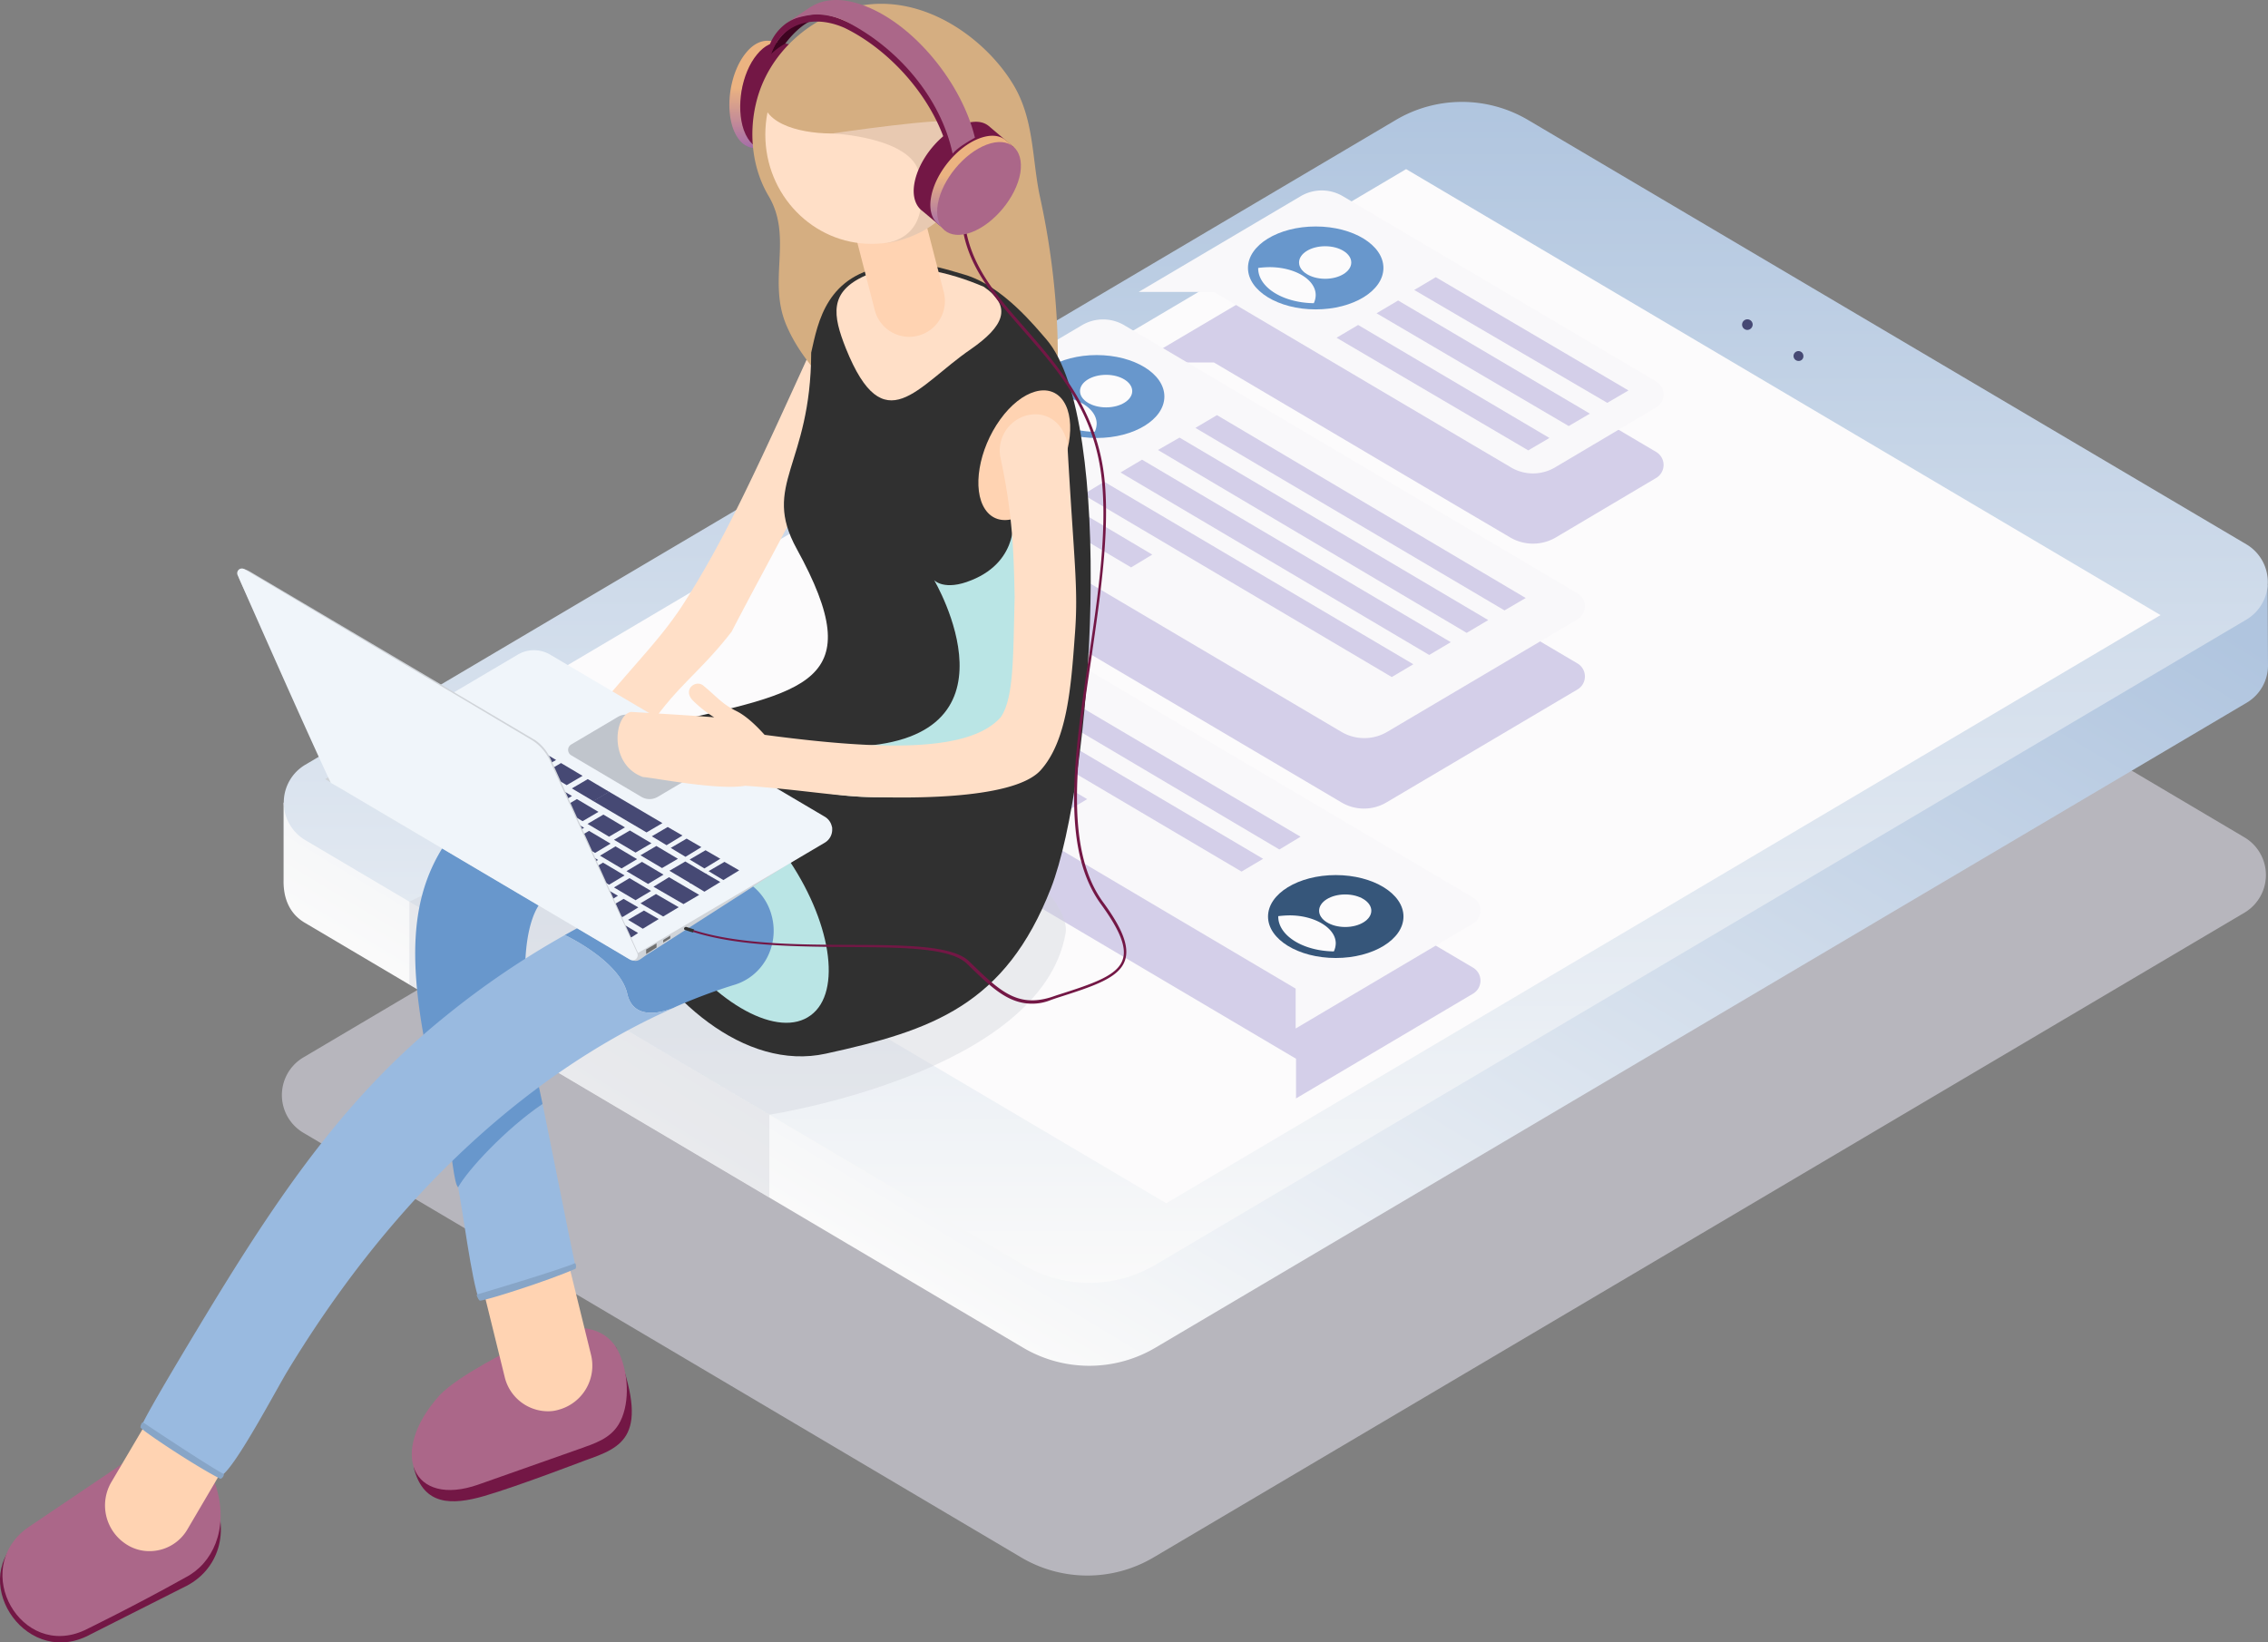 <svg xmlns="http://www.w3.org/2000/svg" xmlns:xlink="http://www.w3.org/1999/xlink" viewBox="0 0 779 564.147"><rect x="0" y="0" width="779" height="564.147" fill="#808080" stroke="none"/><defs><style>.a{fill:#dddbe6;opacity:0.599;}.b{fill:url(#a);}.c{fill:url(#b);}.d{fill:#fcfbfc;}.e{fill:#d4cfe9;}.f{fill:#f9f8fa;}.g{fill:#6897cc;}.h{fill:#36567a;}.i{fill:#464974;}.j,.v{fill:#d0d4d9;}.j{opacity:0.404;}.k{fill:#731745;}.l{fill:#ab6789;}.m{fill:#ffd3b2;}.n{fill:#ffdfc7;}.o{fill:url(#c);}.p{fill:#fff;}.q{fill:#d5ae81;}.r{fill:#303030;}.s{fill:#99bae0;}.t{fill:#87a5c7;}.u{fill:#bae5e5;}.w{fill:#f0f5fa;}.x{fill:#e8c9b1;}.y{fill:#c0c5cc;}.z{fill:#3d0420;}.aa{fill:#333;}.ab{fill:#6f6f6f;}.ac{fill:none;stroke:#707070;}</style><linearGradient id="a" x1="0.874" y1="0.269" x2="0.264" y2="0.874" gradientUnits="objectBoundingBox"><stop offset="0" stop-color="#b0c5df"/><stop offset="1" stop-color="#FAFAFA"/></linearGradient><linearGradient id="b" x1="0.5" y1="0" x2="0.5" y2="1" xlink:href="#a"/><linearGradient id="c" x1="0.5" x2="0.5" y2="1" gradientUnits="objectBoundingBox"><stop offset="0" stop-color="#ebb381"/><stop offset="0.433" stop-color="#ebb381"/><stop offset="1" stop-color="#a36baa"/></linearGradient></defs><g transform="translate(-992.73 -631)"><g transform="translate(-674.566 267)"><g transform="translate(1764.117 399.002)"><g transform="translate(0 0)"><path class="a" d="M475.638,146.338,100.862,368.057a15.04,15.04,0,0,0,0,25.685L347.637,539.735a44.641,44.641,0,0,0,45.353,0L767.9,318.15a15.04,15.04,0,0,0,0-25.685L520.991,146.338A44.641,44.641,0,0,0,475.638,146.338Z" transform="translate(-93.65 -39.757)"/><path class="b" d="M775.56,189.093l-16.764.266v8.784L521.507,57.738a44.641,44.641,0,0,0-45.353,0l-365.29,216v-9.981H94.1V290.37h0c-.13,5.856,1.819,11.445,7.277,14.639L348.154,451a44.641,44.641,0,0,0,45.353,0L768.412,229.417a14.894,14.894,0,0,0,7.277-13.308h0Z" transform="translate(-93.517 -23.07)"/><path class="c" d="M476.138,36.338,101.362,257.924a15.04,15.04,0,0,0,0,25.685L348.137,429.6a44.641,44.641,0,0,0,45.353,0L768.4,207.884a15.04,15.04,0,0,0,0-25.685L521.491,36.338A44.641,44.641,0,0,0,476.138,36.338Z" transform="translate(-93.5 -30.15)"/><path class="d" d="M469.509,47.5,128,249.522,387.12,402.7,728.629,200.68Z" transform="translate(-83.362 -24.41)"/></g><g transform="translate(294.272 30.41)"><path class="e" d="M463.3,166.222l34.567-20.495a5.189,5.189,0,0,0,0-8.917L390.273,73.2a14.262,14.262,0,0,0-14.554,0L320.1,106.068h25.86L434.716,158.5l12.865,7.586A15.473,15.473,0,0,0,463.3,166.222Z" transform="translate(-320.1 -46.979)"/><path class="f" d="M463.3,148.022l34.567-20.495a5.189,5.189,0,0,0,0-8.917L390.273,55a14.262,14.262,0,0,0-14.554,0L320.1,87.868h25.86L434.716,140.3l12.865,7.586A14.883,14.883,0,0,0,463.3,148.022Z" transform="translate(-320.1 -53)"/><path class="e" d="M341.257,121.623l-7.407,4.392,66.311,38.771,7.277-4.259Z" transform="translate(-239.194 -91.826)"/><g transform="translate(37.556 12.377)"><ellipse class="g" cx="23.261" cy="14.24" rx="23.261" ry="14.24"/><ellipse class="d" cx="8.967" cy="5.59" rx="8.967" ry="5.59" transform="translate(17.543 6.787)"/><path class="d" d="M355.6,72.8a35.946,35.946,0,0,0-3.9.266V73.2c0,6.521,8.447,11.844,19.1,11.978a6.772,6.772,0,0,0,.65-2.795C371.452,77.059,364.305,72.8,355.6,72.8Z" transform="translate(-348.191 -58.826)"/></g><path class="e" d="M341.363,121.625l-7.407,4.392,66,38.733,7.277-4.259Z" transform="translate(-252.239 -83.826)"/><path class="e" d="M340.628,121.034l-7.407,4.392,65.838,38.682,7.277-4.259Z" transform="translate(-265.239 -74.826)"/></g><g transform="translate(188.238 74.712)"><path class="e" d="M419.787,252.1l65.495-38.728a5.189,5.189,0,0,0,0-8.917L329.6,112.5a14.262,14.262,0,0,0-14.554,0L228.5,163.6h25.73l88.756,52.435L404.063,252.1A15.172,15.172,0,0,0,419.787,252.1Z" transform="translate(-228.5 -86.279)"/><path class="f" d="M419.787,234.035l65.495-38.728a5.189,5.189,0,0,0,0-8.917L329.6,94.3a14.262,14.262,0,0,0-14.554,0L228.5,145.4h25.73l88.756,52.435L404.063,233.9A15.476,15.476,0,0,0,419.787,234.035Z" transform="translate(-228.5 -92.3)"/><g transform="translate(74.072 32.872)"><path class="e" d="M312.707,128.5l-7.407,4.392,106.039,62.683,7.407-4.392Z" transform="translate(-279.57 -113.195)"/><path class="e" d="M322.607,122.8l-7.407,4.259,106.039,62.816,7.407-4.392Z" transform="translate(-276.605 -115.081)"/><path class="e" d="M302.677,134.2l-7.277,4.392,106.039,62.683,7.407-4.392Z" transform="translate(-282.535 -111.31)"/><path class="e" d="M332.507,117l-7.407,4.392,106.169,62.683,7.277-4.259Z" transform="translate(-273.64 -117)"/><path class="e" d="M292.777,139.9l-7.277,4.392,29.369,17.434,7.277-4.392Z" transform="translate(-285.5 -109.424)"/></g><g transform="translate(68.354 12.244)"><ellipse class="g" cx="23.261" cy="14.24" rx="23.261" ry="14.24"/><ellipse class="d" cx="8.967" cy="5.59" rx="8.967" ry="5.59" transform="translate(17.543 6.787)"/><path class="d" d="M287.7,112a35.944,35.944,0,0,0-3.9.266v.133c0,6.521,8.447,11.844,19.1,11.978a6.772,6.772,0,0,0,.65-2.795C303.552,116.259,296.405,112,287.7,112Z" transform="translate(-280.291 -98.026)"/></g></g><g transform="translate(194.275 179.198)"><path class="e" d="M397.076,321.973l60.947-36.066a5.189,5.189,0,0,0,0-8.917L302.212,184.9a14.262,14.262,0,0,0-14.554,0l-41.974,24.887a5.189,5.189,0,0,0,0,8.917l151.522,89.566v13.708Z" transform="translate(-243.15 -158.812)"/><path class="f" d="M397.076,303.873l60.947-36.066a5.189,5.189,0,0,0,0-8.917L302.212,166.8a14.262,14.262,0,0,0-14.554,0l-41.974,24.887a5.189,5.189,0,0,0,0,8.917l151.392,89.566Z" transform="translate(-243.15 -164.8)"/><g transform="translate(17.478 11.179)"><path class="e" d="M283.777,173.2l-7.277,4.259,105,62.15,7.277-4.392Z" transform="translate(-250.64 -173.2)"/><path class="e" d="M273.907,178.9l-7.407,4.392,105,62.017,7.407-4.392Z" transform="translate(-253.635 -171.314)"/><path class="e" d="M264.007,184.6l-7.407,4.392,57.438,33.936,7.407-4.392Z" transform="translate(-256.6 -169.428)"/></g><g transform="translate(144.44 86.372)"><ellipse class="h" cx="23.261" cy="14.24" rx="23.261" ry="14.24"/><ellipse class="d" cx="8.967" cy="5.59" rx="8.967" ry="5.59" transform="translate(17.543 6.654)"/><path class="d" d="M360.9,240.1a35.952,35.952,0,0,0-3.9.266v.133c0,6.521,8.447,11.845,19.1,11.978a6.772,6.772,0,0,0,.65-2.795C376.752,244.492,369.605,240.1,360.9,240.1Z" transform="translate(-353.491 -226.259)"/></g></g><path class="i" d="M496.579,96.13a1.69,1.69,0,1,0-1.689,1.73A1.585,1.585,0,0,0,496.579,96.13Z" transform="translate(26.016 -8.893)"/><path class="i" d="M483.239,88.063a1.82,1.82,0,1,0-1.819,1.863A1.881,1.881,0,0,0,483.239,88.063Z" transform="translate(21.942 -11.606)"/><g transform="translate(-96.822 -35.002)"><path class="j" d="M261.415,334.042l-123.692-73.19L278.265,193.3s88.366,58.158,84.857,78.387C354.806,319.73,261.415,334.042,261.415,334.042Z" transform="translate(2.886 48.829)"/><path class="j" d="M261.374,333.6,137.722,260.447l.01-28.468,123.642,73.167Z" transform="translate(2.886 77.706)"/></g></g><g transform="translate(1667.296 364)"><g transform="translate(139.852 458.043)"><path class="k" d="M161.8,410.428c11.6-2.071,35.736-8.517,35.736-8.517,13.385-3.194,23.183-5.821,14.591-37.489-7.974-7.2-18.32-4.921-29.944-1.975,0,0-45.462,24.376-43.3,36.647S150.2,412.5,161.8,410.428Z" transform="matrix(0.995, -0.105, 0.105, 0.995, -177.596, -335.584)"/><path class="l" d="M159.321,404.161l35.736-8.517c5.434-1.3,10.773-2.416,14.21-6.886,4.424-5.741,5.414-16.005,2.944-23.99h0c-4.288-13.974-22.061-12.318-35.056-6.2,0,0-20.823,7.527-27.97,13.782C129.562,390.054,135.93,409.75,159.321,404.161Z" transform="matrix(0.995, -0.105, 0.105, 0.995, -176.458, -333.55)"/></g><g transform="translate(0 499.369)"><path class="k" d="M56.524,447.448l33.3-16.817c12.475-5.723,16.343-19.833,9.845-32.076h0c-6.757-12.909-22.925-16.038-34.491-7.52L34.822,412.928C15.589,427.3,34.822,457.563,56.524,447.448Z" transform="translate(-26.916 -384.698)"/><path class="l" d="M57.812,444.657s17.367-8.445,34.573-18.091c9.439-4.825,14.7-16.547,10.832-30.263S96.224,390.64,96,390.224l-4.908-1.73c-13.347-2.506-10.245-8.517-21.811,0L37.929,409.656C18.567,424.029,35.98,454.772,57.812,444.657Z" transform="translate(-28.724 -384.088)"/></g><path class="m" d="M181.039,394.237a15.337,15.337,0,0,1-14.814-11.844l-12.215-49.64a15.681,15.681,0,0,1,11.046-19.031,15.256,15.256,0,0,1,18.583,11.312l12.215,49.64A15.681,15.681,0,0,1,184.808,393.7,12.286,12.286,0,0,1,181.039,394.237Z" transform="translate(7.107 90.508)"/><path class="m" d="M73.04,428.2a14.393,14.393,0,0,1-7.927-2.262,15.859,15.859,0,0,1-5.2-21.56l24.171-40.99a14.952,14.952,0,0,1,20.922-5.323,15.73,15.73,0,0,1,5.2,21.427L86.035,420.619A15.029,15.029,0,0,1,73.04,428.2Z" transform="translate(-21.601 104.584)"/><path class="n" d="M192.919,243.567c-2.209,0-5.4-2.414-7.349-3.612-5.718-3.593,1.212-7.768,4.721-13.757,14.911-17.528,20.393-22.838,27.482-33.281,15.594-23.955,26.209-47.975,49.34-98.68,2.859-6.255,4.006-8.023,10.114-5.1a12.631,12.631,0,0,1,5.848,16.636c-23.911,52.435-33.786,68.128-47.828,95.28-11.628,15.071-20.653,19.764-30.919,36.932C201.989,241.983,196.947,243.567,192.919,243.567Z" transform="translate(16.048 15.914)"/><g transform="translate(251.243 14.045)"><path class="o" d="M242.948,21.418h0c-2.729-.4-5.718.8-8.317,3.993-5.328,6.388-7.277,18.1-4.548,25.951,1.559,4.259,4.028,6.521,7.017,6.787l2.859.532-3.9-3.993-.26-.4a19,19,0,0,1-2.6-7.985c-.162-4.059-.78-5.656.65-10.78a31.964,31.964,0,0,1,5.068-9.715l2.339-1.6,1.559-1.065,3.639-1.331Z" transform="translate(-229.578 -21.39)"/><path class="k" d="M241.637,59.123,231.5,57.26c-2.859-.266-5.458-2.529-7.017-6.787-2.729-7.852-.78-19.563,4.548-25.951,2.6-3.194,5.588-4.525,8.187-3.993h.13l10.526,2Z" transform="translate(-220.255 -19.86)"/><path class="p" d="M237.331,25.921c-5.328,6.388-7.277,18.1-4.548,25.951s9.356,9.183,14.684,2.662c5.328-6.388,7.277-18.1,4.548-25.951C249.157,20.731,242.659,19.533,237.331,25.921Z" transform="translate(-220.769 -19.951)"/></g><path class="q" d="M256.745,143.737c1.04,1.065,2.209,2.129,3.249,3.194,17.023,16.1,38.465,29.811,61.6,28.879,1.819-.133,3.769-.266,5.2-1.464A7.856,7.856,0,0,0,329,169.955c4.158-15.039,5.068-30.742,4.548-46.313a265.6,265.6,0,0,0-5.978-46.446c-2.729-12.643-1.949-25.951-8.707-37.8-9.1-15.837-30.928-32.606-54.189-27.682-15.074,3.194-30.538,15.438-34.7,33.537-2.469,10.514-1.17,22.358,4.418,31.674,8.447,14.373-.65,29.145,6.238,44.716C244.27,130.029,250.248,137.216,256.745,143.737Z" transform="translate(29.643 -9.536)"/><path class="r" d="M266.531,349.313c36.516-7.985,61.6-16.636,77.32-56.827,14.5-37.429,22.182-160.781-1.528-188.459-3.5-3.965-14.993-18.463-28.169-22.292-7.443-2.163-14.444-4.791-25.616-3.148-21.857,2.841-24.7,19.548-27.041,29.929-.113,38.979-17.189,45.181-4.974,67.406,25.47,46.313,3.639,48.959-45.872,60.138C153.6,249.1,210.653,361.557,266.531,349.313Z" transform="translate(17.128 12.595)"/><g transform="translate(142.613 264.128)"><path class="g" d="M225.739,208.956c-1.17,0-2.339-.133-3.509-.133-21.312-1.065-50.421-2.529-68.874,20.495-17.153,21.56-16.662,47.338-6.944,89.3.13.4,4.845,23.028,4.975,23.427l30.038-28.081v.133c-8.187-41.788-1.949-55.762,1.429-60.021,6.238-7.719,22.092-6.92,37.426-6.255,1.17,0,2.469.133,3.639.133,10.526.532,19.493-7.852,20.012-18.632A19.322,19.322,0,0,0,225.739,208.956Z" transform="translate(-139.661 -208.327)"/><path class="s" d="M151,323.425c1.611,7.985,4.628,32,7.252,38.775,6.3-2.116,7.89-2.967,15.237-6.6,10.266-2.662,10.611-3.429,17.789-5.155-.78-3.194-10.617-52.73-11.267-55.658l-5.367,3.682C162.038,306.991,156.719,312.415,151,323.425Z" transform="translate(-136.265 -179.721)"/><path class="g" d="M147.953,303.5c1.942,11.227,2.594,20.9,4.023,22.229h0c3.289-5.965,16.374-20.1,28.979-28.613v-.133c-.65-3.194-1.3-6.122-1.949-9.05V287.8S144.748,286.852,147.953,303.5Z" transform="translate(-137.24 -182.037)"/><path class="t" d="M-.025,2.1c0-.662.7-2.348,1.009-2.088s25.161,16.632,29.858,18.87c.134.4-.632,1.218-1.32,1.373C20.522,15.9.35,3.085-.025,2.1Z" transform="translate(20.579 181.242) rotate(-50)"/></g><path class="u" d="M258.745,292.676c-10.916,8.118-32.488-3.593-48.211-25.951s-19.622-47.112-8.707-55.1,32.488,3.593,48.211,25.951S269.661,284.691,258.745,292.676Z" transform="translate(19.717 56.057)"/><path class="n" d="M297.128,107.174c11.306-7.852,14.5-14.533,4.494-21.453-11.559-4.962-28.145-9.422-40.75-3.833-12.475,5.59-11.176,13.575-6.627,25.02C267.37,139.514,278.675,119.817,297.128,107.174Z" transform="translate(36.302 12.787)"/><path class="m" d="M296.033,120.576c-7.407,10.247-9.746,24.088-5.2,30.876s14.294,3.993,21.7-6.255,9.746-24.088,5.2-30.876S303.441,110.329,296.033,120.576Z" transform="translate(47.533 23.473)"/><g transform="translate(289.243 48.89)"><path class="m" d="M275.5,113.409a12.263,12.263,0,0,1-11.825-9.316L252.891,62.305A12.611,12.611,0,0,1,261.6,47a12.257,12.257,0,0,1,14.944,8.917l10.786,41.788a12.3,12.3,0,0,1-11.825,15.7Z" transform="translate(-252.497 -46.597)"/></g><ellipse class="n" cx="36.516" cy="37.53" rx="36.516" ry="37.53" transform="translate(262.868 8.703)"/><path class="q" d="M232.156,46.042c3.379,8.118,18.973,9.848,28.589,8.784,10.4-1.065,15.464-.932,21.7-.133,15.724,2.129,15.854,25.552,25.08,24.487,5.328-.532,8.707-10.381,9.616-15.7,3.249-17.168-8.447-36.2-23.911-45.249-3.509-2-20.272-11.179-37.945-3.593C240.992,20.756,228.387,36.86,232.156,46.042Z" transform="translate(30.452 -9.259)"/><g transform="translate(48.233 300.07)"><path class="g" d="M250.153,249.4a19.221,19.221,0,0,0-23.781-13.308A237.316,237.316,0,0,0,179.2,256.449s18.843,8.784,21.442,20.1c2.209,9.981,13.385,5.989,16.114,4.791.13-.133.39-.133.52-.266h0a188.708,188.708,0,0,1,19.882-7.453C247.424,270.689,253.142,259.776,250.153,249.4Z" transform="translate(-33.439 -235.334)"/><path class="s" d="M234.131,271.3c-2.6-11.312-21.312-20.1-21.442-20.1a289.7,289.7,0,0,0-40.934,27.815c-32.747,26.351-55.271,58.3-79.961,98.755-4.224,6.942-23.181,38.216-24.411,41.975,2.329,2.767,5.536,3.416,11.534,8.459,3.119,2,12.388,8.623,15.9,8.623,4.95-3.107,19.243-30.45,22.881-36.306,46.262-76.124,99.542-109.928,132.679-124.434C247.516,277.284,236.34,281.277,234.131,271.3Z" transform="translate(-66.928 -230.085)"/><path class="t" d="M67.033,378.693c-.012-.671.613-2,.919-1.73S91.035,392.4,95.693,394.726a1.816,1.816,0,0,1-1.161,1.661C85.6,391.862,67.414,379.692,67.033,378.693Z" transform="translate(-67.033 -188.489)"/></g><path class="v" d="M288.978,236.513l-5.042-2.872L192.1,180.972a10.935,10.935,0,0,0-11.046,0l-66.191,39.047,102.161,60.4c5.518,3.59,4.965,1.856,9.366-.74L284.2,242.6C285.755,241.666,288.957,239.061,288.978,236.513Z" transform="translate(-3.175 47.586)"/><path class="w" d="M286.594,233.934,192.12,178.172a10.935,10.935,0,0,0-11.046,0L114.8,217.3,222.139,280.78l64.455-38.062A5.176,5.176,0,0,0,286.594,233.934Z" transform="translate(-3.194 46.659)"/><path class="x" d="M249.9,45.363s27.549,1.2,29.889,13.974-.26,21.959-12.475,23.955c10.136-1.464,18.193-5.856,24.041-13.175,0,0,3.249-26.75.78-28.613C289.535,39.507,249.9,45.363,249.9,45.363Z" transform="translate(35.969 0.471)"/><path class="u" d="M288.017,165.191s33.1,56.028-29.536,57.226l-19.008,13.158s22.241,8.194,55.508,1.673c68.094-13.442,20.158-94.549,20.158-94.549s2.6,15.7-14.295,22.491C291.488,169.051,288.017,165.191,288.017,165.191Z" transform="translate(32.846 34.088)"/><g transform="translate(126.42 240.536)"><path class="y" d="M226.89,212.065l-15.984,9.449a5.516,5.516,0,0,1-5.718,0l-24.041-14.24a2.155,2.155,0,0,1,0-3.726l15.984-9.449a5.516,5.516,0,0,1,5.718,0l24.041,14.24A2.155,2.155,0,0,1,226.89,212.065Z" transform="translate(-111.364 -188.376)"/><g transform="translate(24.431)"><path class="i" d="M160.865,194.992l-5.458,3.194L148,193.794l5.458-3.194Z" transform="translate(-148 -190.6)"/><path class="i" d="M167.865,199.092l-5.458,3.194L155,197.894l5.458-3.194Z" transform="translate(-145.903 -189.244)"/><path class="i" d="M174.865,203.092l-5.458,3.194L162,201.894l5.458-3.194Z" transform="translate(-143.807 -187.92)"/><path class="i" d="M181.865,207.092l-5.458,3.194L169,205.894l5.458-3.194Z" transform="translate(-141.71 -186.597)"/><path class="i" d="M188.865,211.192l-5.458,3.194L176,209.994l5.458-3.194Z" transform="translate(-139.614 -185.24)"/><path class="i" d="M195.865,215.192l-5.458,3.194L183,213.994l5.458-3.194Z" transform="translate(-137.425 -183.73)"/><path class="i" d="M219.481,228.98l-5.458,3.194L195.7,221.394l5.458-3.194Z" transform="translate(-142.81 -186.792)"/></g><path class="i" d="M149.235,201.392l-5.328,3.194-7.407-4.392L141.828,197Z" transform="translate(-127.014 -188.483)"/><path class="i" d="M156.235,205.392l-5.328,3.194-7.407-4.392L148.828,201Z" transform="translate(-124.917 -187.159)"/><path class="i" d="M163.235,209.359l-5.328,3.194-7.407-4.259,5.328-3.194Z" transform="translate(-122.821 -185.803)"/><path class="i" d="M170.235,213.492l-5.328,3.194-7.407-4.392,5.328-3.194Z" transform="translate(-120.724 -184.479)"/><path class="i" d="M177.235,217.492l-5.328,3.194-7.407-4.392,5.328-3.194Z" transform="translate(-118.628 -183.156)"/><path class="i" d="M184.235,221.592l-5.328,3.194-7.407-4.392,5.328-3.194Z" transform="translate(-119.13 -183.13)"/><path class="i" d="M191.235,225.592l-5.328,3.194-7.407-4.392,5.328-3.194Z" transform="translate(-117.034 -181.807)"/><path class="i" d="M198.235,229.692l-5.328,3.194-7.407-4.392,5.328-3.194Z" transform="translate(-114.937 -180.451)"/><path class="i" d="M205.235,233.692l-5.328,3.194-7.407-4.392,5.328-3.194Z" transform="translate(-112.841 -179.127)"/><path class="i" d="M212.235,237.692l-5.328,3.194-7.407-4.392,5.328-3.194Z" transform="translate(-110.744 -177.804)"/><path class="i" d="M221.347,243.334l-5.4,3.163-10.31-5.961,5.329-3.277Z" transform="translate(-107.607 -176.494)"/><path class="i" d="M141.935,205.592l-5.328,3.194-7.407-4.392,5.328-3.194Z" transform="translate(-129.2 -187.093)"/><path class="i" d="M148.935,209.592l-5.328,3.194-7.407-4.392,5.328-3.194Z" transform="translate(-127.103 -185.77)"/><path class="i" d="M155.935,213.559l-5.328,3.194-7.407-4.259,5.328-3.194Z" transform="translate(-125.007 -184.413)"/><path class="i" d="M162.935,217.692l-5.328,3.194-7.407-4.392,5.328-3.194Z" transform="translate(-122.91 -183.09)"/><path class="i" d="M169.935,221.692l-5.328,3.194-7.407-4.392,5.328-3.194Z" transform="translate(-120.814 -181.767)"/><path class="i" d="M176.935,225.792l-5.328,3.194-7.407-4.392,5.328-3.194Z" transform="translate(-118.717 -180.41)"/><path class="i" d="M183.935,229.792l-5.328,3.194-7.407-4.392,5.328-3.194Z" transform="translate(-114.022 -180.418)"/><path class="i" d="M190.935,233.892l-5.328,3.194-7.407-4.392,5.328-3.194Z" transform="translate(-111.925 -179.061)"/><path class="i" d="M197.935,237.892l-5.328,3.194-7.407-4.392,5.328-3.194Z" transform="translate(-109.829 -177.738)"/><path class="i" d="M204.935,241.892l-5.328,3.194-7.407-4.392,5.328-3.194Z" transform="translate(-107.732 -176.414)"/><path class="i" d="M212.325,246.125,207,249.319l-7.8-4.525,5.328-3.194Z" transform="translate(-105.636 -175.058)"/><path class="i" d="M157.6,199.656l-5.458,3.194-9.746-5.856,5.328-3.194Z" transform="translate(-125.247 -189.541)"/><path class="i" d="M164.065,203.292l-5.458,3.194-7.407-4.392,5.458-3.194Z" transform="translate(-122.611 -187.854)"/><path class="i" d="M171.065,207.259l-5.458,3.194-7.407-4.259L163.658,203Z" transform="translate(-120.514 -186.498)"/><path class="i" d="M178.065,211.392l-5.458,3.194-7.407-4.392L170.658,207Z" transform="translate(-118.418 -185.174)"/><path class="i" d="M185.065,215.392l-5.458,3.194-7.407-4.392L177.658,211Z" transform="translate(-115.022 -182.52)"/><path class="i" d="M192.065,219.492l-5.458,3.194-7.407-4.392,5.458-3.194Z" transform="translate(-112.925 -181.164)"/><path class="i" d="M199.065,223.492l-5.458,3.194-7.407-4.392,5.458-3.194Z" transform="translate(-110.829 -179.84)"/><path class="i" d="M206.065,227.592l-5.458,3.194-7.407-4.392,5.458-3.194Z" transform="translate(-108.732 -178.484)"/><path class="i" d="M213.065,231.592l-5.458,3.194-7.407-4.392,5.458-3.194Z" transform="translate(-106.636 -177.16)"/><path class="i" d="M220.065,235.592l-5.458,3.194-7.407-4.392,5.458-3.194Z" transform="translate(-103.693 -175.837)"/><path class="i" d="M224.726,238.228l-5.458,3.327-5.068-3.061,5.458-3.194Z" transform="translate(-103.742 -175.811)"/><path class="i" d="M224.726,238.228l-5.458,3.327-5.068-3.061,5.458-3.194Z" transform="translate(-97.245 -179.804)"/><path class="i" d="M224.726,238.228l-5.458,3.327-5.068-3.061,5.458-3.194Z" transform="translate(-103.742 -183.796)"/><path class="i" d="M224.726,238.228l-5.458,3.327-5.068-3.061,5.458-3.194Z" transform="translate(-110.24 -187.789)"/><path class="i" d="M224.726,238.228l-5.458,3.327-5.068-3.061,5.458-3.194Z" transform="translate(-116.737 -191.781)"/><path class="i" d="M224.726,238.228l-5.458,3.327-5.068-3.061,5.458-3.194Z" transform="translate(-124.897 -163.088)"/><path class="i" d="M224.726,238.228l-5.458,3.327-5.068-3.061,5.458-3.194Z" transform="translate(-131.897 -167.088)"/><path class="i" d="M224.726,238.228l-5.458,3.327-5.068-3.061,5.458-3.194Z" transform="translate(-138.897 -171.088)"/><path class="i" d="M221.646,240.024l-2.378,1.531-5.068-3.061,2.617-1.341Z" transform="translate(-128.897 -160.088)"/></g><path class="n" d="M347.591,126.628c-1.429-6.787-6.913-11.02-13.54-9.556a12.5,12.5,0,0,0-9.356,14.905C328.847,151.2,329.2,164.7,329.5,179.52c-.514,20.488-.243,34.826-4.805,41.357-10.526,11.711-39.332,11.6-81.046,6.012-.13,0-4.851-5.746-9.659-8.141-4.938-2.4-6.887-5.057-11.436-8.784-2.6-2.129-7.147,1.331-3.639,5.057a40.515,40.515,0,0,0,7.391,5.856s-3.752-.4-28.573-1.863c-5.9,1.144-7.714,18.128,4.109,22.367,3.9.266,25.8,4.636,35.113,3,20.008,1.371,33.012,3.943,45.228,3.943,5.2,0,46.357,1.654,56.233-9.259,9.1-10.114,10.449-28.409,11.748-46.242C351.464,176.451,349.912,168.148,347.591,126.628Z" transform="translate(19.002 25.514)"/><g transform="translate(221.932 0)"><g transform="translate(15.504 71.785)"><path class="k" d="M329.676,336.756c-8.317,0-14.165-5.723-22.351-13.708-11.046-10.78-62.884-.867-94.2-10.981-.26-.133-.493-.225-.493-.491.13-.266.233-.2.493-.2,31.578,10.247,83.806-.037,94.982,10.876,10.266,9.981,16.374,15.97,28.2,12.244l1.949-.665c12.605-3.993,20.922-6.787,22.611-12.377,1.3-4.126-1.04-9.981-7.537-18.9-13.9-19.031-9.226-50.971-4.158-84.775,3.119-20.761,6.238-42.321,4.548-60.154-2.209-23.689-14.814-38.062-27.03-52.036-10.916-12.51-21.312-24.221-21.312-41.256a.52.52,0,1,1,1.04,0c0,16.5,10.136,28.214,20.922,40.458,11.7,13.442,25.08,28.613,27.29,52.568,1.689,17.966-1.559,39.659-4.548,60.42-4.808,32.073-9.746,65.211,3.9,83.976,6.757,9.183,9.1,15.3,7.667,19.963-1.949,6.122-10.4,8.917-23.391,13.042l-1.949.665A16.842,16.842,0,0,1,329.676,336.756Z" transform="translate(-212.63 -63.8)"/></g><g transform="translate(91.895 41.825)"><path class="k" d="M305.784,50.009l-8.4-7.108a.151.151,0,0,0-.15-.127c-2.079-1.73-5.178-2-9.077-.538-7.667,2.928-15.074,11.978-16.5,20.229-.78,4.392.39,7.719,2.729,9.449l7.967,6.67Z" transform="translate(-271.415 -41.288)"/><path class="o" d="M301.786,46.5h0c-2.209-1.863-5.328-2.129-9.226-.665-7.667,2.928-15.074,11.978-16.5,20.229-.78,4.392.39,7.719,2.729,9.449l2.209,1.863s-1.633-3.925-1.553-6.7-.266-3.911,1.553-7.537,2.014-5.323,5.718-9.05a30.465,30.465,0,0,1,9.1-5.856l2.729-.133,1.949-.133,3.769.665Z" transform="translate(-270.097 -40.095)"/><path class="l" d="M294.888,47.53c-7.772,2.94-15.28,12.028-16.729,20.314s3.688,12.7,11.592,9.756c7.772-2.94,15.28-12.028,16.729-20.314C307.8,49,302.66,44.589,294.888,47.53Z" transform="translate(-269.856 -39.658)"/></g><path class="z" d="M233.679,26.914a22.5,22.5,0,0,1,4.937-3.632s6.266-8.8,12.5-8.665-3.387-.513-6.474.628a19.3,19.3,0,0,0-5.872,3.936,19.8,19.8,0,0,0-3.294,3.95A28.237,28.237,0,0,0,233.679,26.914Z" transform="translate(-190.822 -8.309)"/><g transform="translate(0 318.391)"><path class="aa" d="M243.054,232.474c-2.191-.635-.148-.012-2.668-.845-.319-.1-.49-.259-.384-.645a.689.689,0,0,1,.852-.386l2.475.8c.319.1-.066.161-.173.547C243.051,232.136,243.267,232.474,243.054,232.474Z" transform="translate(-226.951 -230.574)"/><path class="ab" d="M229.952,234.764v1.563l3.574-2.253v-1.418Z" transform="translate(-229.952 -227.016)"/><path class="ab" d="M229.952,234.11v.922l2.414-1.469v-.931Z" transform="translate(-224.076 -229.651)"/></g><g transform="translate(41.57)"><path class="k" d="M259.213,15.751c-5.962-2.684-9.631-2.38-12.652-1.895a14.967,14.967,0,0,0-6.97,2.56,16.616,16.616,0,0,0-6.9,10.625l1.358.246c3.249-9.981,13.689-14.129,25.167-9.086,15.7,7.568,31.092,24.516,35.77,43.014l1.656.715C293.454,42.073,276.107,22.405,259.213,15.751Z" transform="translate(-232.689 -8.645)"/><path class="l" d="M245.453,15.078c5.322-.99,10.9,1.248,12.239,1.888,18.227,9.011,33.148,26.5,37.177,45.666,1.689-2,4.8-3.886,7.663-5.483-4.548-18.765-20.8-38.586-37.433-45.107-7.667-3.061-14.165-2.795-18.843.133h0l-.26.133-8.229,5.529C239.847,16.64,240.131,16.069,245.453,15.078Z" transform="translate(-231.168 -9.861)"/></g></g><g transform="translate(81.485 195.234)"><path class="v" d="M90.445,156.651c.533,1.629,31.718,68.237,31.718,68.237l105.758,61.555-30.515-67.749a15.582,15.582,0,0,0-5.07-6.05L94.613,154.886C89.962,152.109,89.912,155.022,90.445,156.651Z" transform="translate(-89.913 -153.596)"/><path class="w" d="M191.106,213.546l-98.762-58.69a1.611,1.611,0,0,0-2.209,2.129s23.373,53.134,32.01,71.329c2.56,1.467,2.011,1.143,2.538,1.45l100.21,59.241a1.756,1.756,0,0,0,2.469-2.262L197.344,220.6A16.277,16.277,0,0,0,191.106,213.546Z" transform="translate(-89.983 -154.63)"/></g></g><path class="ac" d="M1880.092,613.744"/></g></g></svg>
